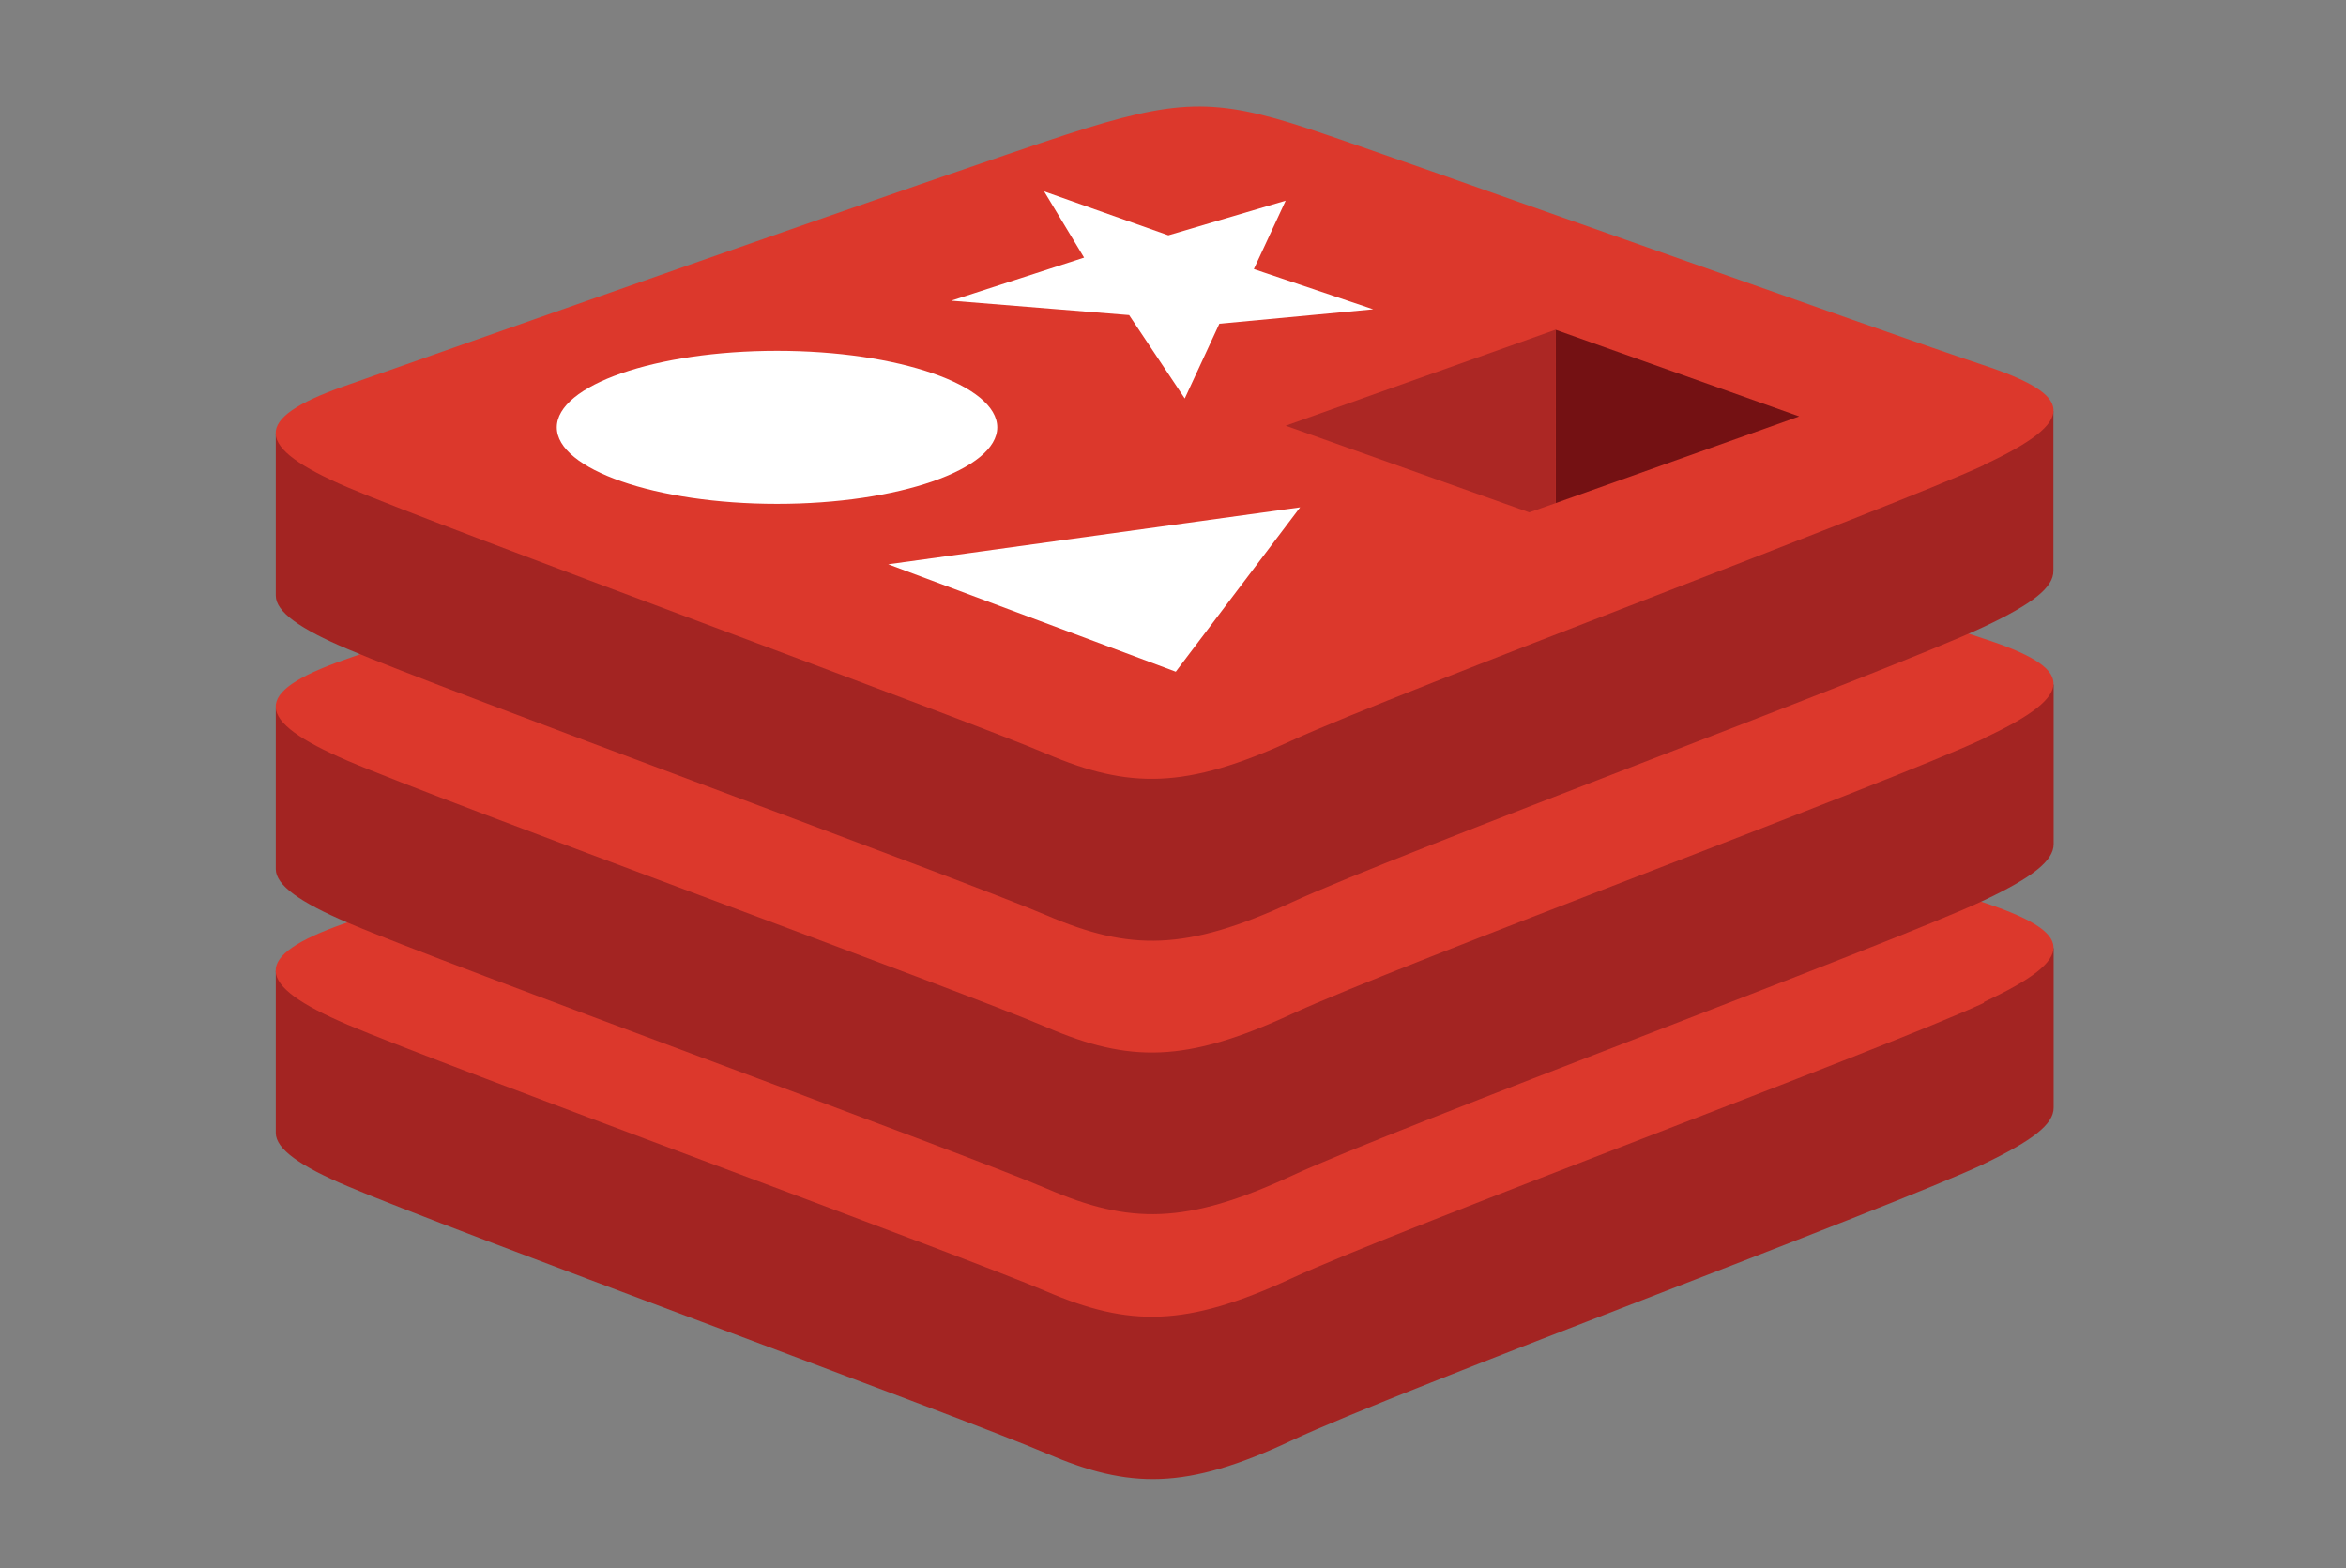 <?xml version='1.0' encoding='utf-8'?><!-- Generator: DarwingMaster 1.1.5, SVG Export Plug-In . SVG Version: 6.00 Build 0)--><svg version="1.1" x="0" y="0" viewBox="0 0 377 252" xmlns="http://www.w3.org/2000/svg" xmlns:xlink="http://www.w3.org/1999/xlink">
  <rect x="0" y="0" width="377" height="252" fill="#808080" stroke="none"/>
  <style type="text/css">.st2{stroke:none;stroke-width:0;stroke-linecap:butt;stroke-linejoin:miter;fill:#a32422;fill-opacity:1;fill-rule:nonZero;}
.st3{stroke:none;stroke-width:0;stroke-linecap:butt;stroke-linejoin:miter;fill:#dc382c;fill-opacity:1;fill-rule:nonZero;}
.st4{stroke:none;stroke-width:0;stroke-linecap:butt;stroke-linejoin:miter;fill:#a32422;fill-opacity:1;fill-rule:nonZero;}
.st5{stroke:none;stroke-width:0;stroke-linecap:butt;stroke-linejoin:miter;fill:#dc382c;fill-opacity:1;fill-rule:nonZero;}
.st6{stroke:none;stroke-width:0;stroke-linecap:butt;stroke-linejoin:miter;fill:#a32422;fill-opacity:1;fill-rule:nonZero;}
.st7{stroke:none;stroke-width:0;stroke-linecap:butt;stroke-linejoin:miter;fill:#dc382c;fill-opacity:1;fill-rule:nonZero;}
.st8{stroke:none;stroke-width:0;stroke-linecap:butt;stroke-linejoin:miter;fill:#ffffff;fill-opacity:1;fill-rule:nonZero;}
.st9{stroke:none;stroke-width:0;stroke-linecap:butt;stroke-linejoin:miter;fill:#ffffff;fill-opacity:1;fill-rule:nonZero;}
.st10{stroke:none;stroke-width:0;stroke-linecap:butt;stroke-linejoin:miter;fill:#ffffff;fill-opacity:1;fill-rule:nonZero;}
.st11{stroke:none;stroke-width:0;stroke-linecap:butt;stroke-linejoin:miter;fill:#741113;fill-opacity:1;fill-rule:nonZero;}
.st12{stroke:none;stroke-width:0;stroke-linecap:butt;stroke-linejoin:miter;fill:#ac2724;fill-opacity:1;fill-rule:nonZero;}</style>
  <defs/>
  <g id="组2">
    <g id="Layer_2">
      <g id="Layer_1-2">
        <g id="svg_2">
          <path class="st2" id="svg_3" d="M 318.817 187.054 C 303.595 194.22 224.598 223.463 207.581 231.49 C 190.564 239.516 181.45 239.288 168.141 233.562 C 154.832 227.837 71.054 197.17 55.871 190.637 C 48.221 187.405 44.318 184.648 44.318 182.066 C 44.318 182.066 44.318 156.054 44.318 156.054 C 44.318 156.054 153.759 134.679 171.42 128.918 C 189.081 123.157 195.189 123.017 210.196 127.969 C 225.203 132.922 315.167 147.535 330.018 152.383 C 330.018 152.383 330.018 178.026 330.018 178.026 C 330.018 180.696 326.603 183.295 318.817 187.036 C 318.817 187.036 318.817 187.054 318.817 187.054 C 318.817 187.054 318.817 187.054 318.817 187.054  Z "/>
          <path class="st3" id="svg_4" d="M 318.817 161.165 C 303.595 168.296 224.598 197.539 207.581 205.425 C 190.564 213.311 181.45 213.241 168.141 207.533 C 154.832 201.825 71.054 171.159 55.871 164.678 C 40.689 158.197 40.396 153.665 55.286 148.431 C 70.176 143.197 153.759 113.743 171.42 107.947 C 189.081 102.151 195.189 102.028 210.196 106.998 C 225.203 111.969 303.868 140.088 318.641 144.989 C 333.414 149.889 334.097 153.911 318.817 161.024 C 318.817 161.024 318.817 161.165 318.817 161.165 C 318.817 161.165 318.817 161.165 318.817 161.165  Z "/>
          <path class="st4" id="svg_5" d="M 318.817 144.69 C 303.595 151.839 224.598 181.065 207.581 188.951 C 190.564 196.837 181.528 196.766 168.219 191.023 C 154.91 185.28 71.054 154.789 55.871 148.273 C 48.221 145.006 44.318 142.266 44.318 139.667 C 44.318 139.667 44.318 113.743 44.318 113.743 C 44.318 113.743 153.759 92.298 171.42 86.537 C 189.081 80.776 195.189 80.618 210.196 85.641 C 225.203 90.664 315.167 105.137 330.018 110.019 C 330.018 110.019 330.018 135.662 330.018 135.662 C 330.018 138.332 326.603 141.002 318.817 144.69  Z "/>
          <path class="st5" id="svg_6" d="M 318.817 118.678 C 303.595 125.844 224.598 155.07 207.581 162.956 C 190.564 170.842 181.45 170.79 168.141 165.064 C 154.832 159.338 71.054 128.795 55.871 122.261 C 40.689 115.728 40.415 111.284 55.286 106.05 C 70.156 100.816 153.759 71.291 171.42 65.653 C 189.081 60.016 195.189 59.664 210.196 64.565 C 225.203 69.465 303.868 97.83 318.641 102.59 C 333.414 107.35 334.097 111.53 318.817 118.626 C 318.817 118.626 318.817 118.678 318.817 118.678  Z "/>
          <path class="st6" id="svg_7" d="M 318.817 100.728 C 303.595 107.894 224.598 137.138 207.581 145.006 C 190.564 152.875 181.528 152.822 168.219 147.114 C 154.91 141.406 71.054 110.827 55.871 104.311 C 48.221 101.079 44.318 98.322 44.318 95.723 C 44.318 95.723 44.318 69.711 44.318 69.711 C 44.318 69.711 153.759 48.336 171.42 42.592 C 189.081 36.849 195.189 36.673 210.196 41.626 C 225.203 46.579 315.128 61.192 329.979 66.075 C 329.979 66.075 329.979 91.718 329.979 91.718 C 330.018 94.423 326.603 97.057 318.817 100.728  Z "/>
          <path class="st7" id="svg_8" d="M 318.817 74.751 C 303.595 81.777 224.598 111.196 207.581 119.012 C 190.564 126.828 181.45 126.81 168.141 121.12 C 154.832 115.429 71.054 84.815 55.871 78.317 C 40.689 71.818 40.396 67.304 55.286 62.071 C 70.176 56.837 153.759 27.33 171.42 21.604 C 189.081 15.878 195.189 15.702 210.196 20.655 C 225.203 25.608 303.868 53.763 318.641 58.646 C 333.414 63.528 334.097 67.586 318.817 74.699 C 318.817 74.699 318.817 74.751 318.817 74.751  Z "/>
        </g>
        <path class="st8" id="多边形1" d="M 187.754 37.815 C 187.754 37.815 206.605 32.247 206.605 32.247 C 206.605 32.247 201.492 43.242 201.492 43.242 C 201.492 43.242 220.676 49.706 220.676 49.706 C 220.676 49.706 195.95 52.024 195.95 52.024 C 195.95 52.024 190.388 64.038 190.388 64.038 C 190.388 64.038 181.45 50.637 181.45 50.637 C 181.45 50.637 152.861 48.318 152.861 48.318 C 152.861 48.318 174.21 41.398 174.21 41.398 C 174.21 41.398 167.79 30.754 167.79 30.754 C 167.79 30.754 187.754 37.815 187.754 37.815 C 187.754 37.815 187.754 37.815 187.754 37.815 C 187.754 37.815 187.754 37.815 187.754 37.815 C 187.754 37.815 187.754 37.815 187.754 37.815  Z "/>
        <path class="st9" id="多边形2" d="M 188.944 107.947 C 188.944 107.947 142.733 90.682 142.733 90.682 C 142.733 90.682 208.928 81.531 208.928 81.531 C 208.928 81.531 188.944 107.947 188.944 107.947 C 188.944 107.947 188.944 107.947 188.944 107.947 C 188.944 107.947 188.944 107.947 188.944 107.947 C 188.944 107.947 188.944 107.947 188.944 107.947  Z "/>
        <path class="st10" id="svg_11" d="M 124.876 56.38 C 144.391 56.38 160.257 61.912 160.257 68.674 C 160.257 75.436 144.352 80.969 124.876 80.969 C 105.4 80.969 89.476 75.436 89.476 68.674 C 89.476 61.912 105.342 56.38 124.876 56.38 C 124.876 56.38 124.876 56.38 124.876 56.38  Z "/>
        <path class="st11" id="多边形3" d="M 249.968 52.99 C 249.968 52.99 289.134 66.918 289.134 66.918 C 289.134 66.918 250.007 80.846 250.007 80.846 C 250.007 80.846 249.968 52.99 249.968 52.99 C 249.968 52.99 249.968 52.99 249.968 52.99 C 249.968 52.99 249.968 52.99 249.968 52.99 C 249.968 52.99 249.968 52.99 249.968 52.99  Z "/>
        <path class="st12" id="多边形4" d="M 249.968 52.99 C 249.968 52.99 250.007 80.846 250.007 80.846 C 250.007 80.846 245.752 82.339 245.752 82.339 C 245.752 82.339 206.605 68.411 206.605 68.411 C 206.605 68.411 249.968 52.99 249.968 52.99 C 249.968 52.99 249.968 52.99 249.968 52.99 C 249.968 52.99 249.968 52.99 249.968 52.99 C 249.968 52.99 249.968 52.99 249.968 52.99  Z "/>
      </g>
    </g>
  </g>
</svg>